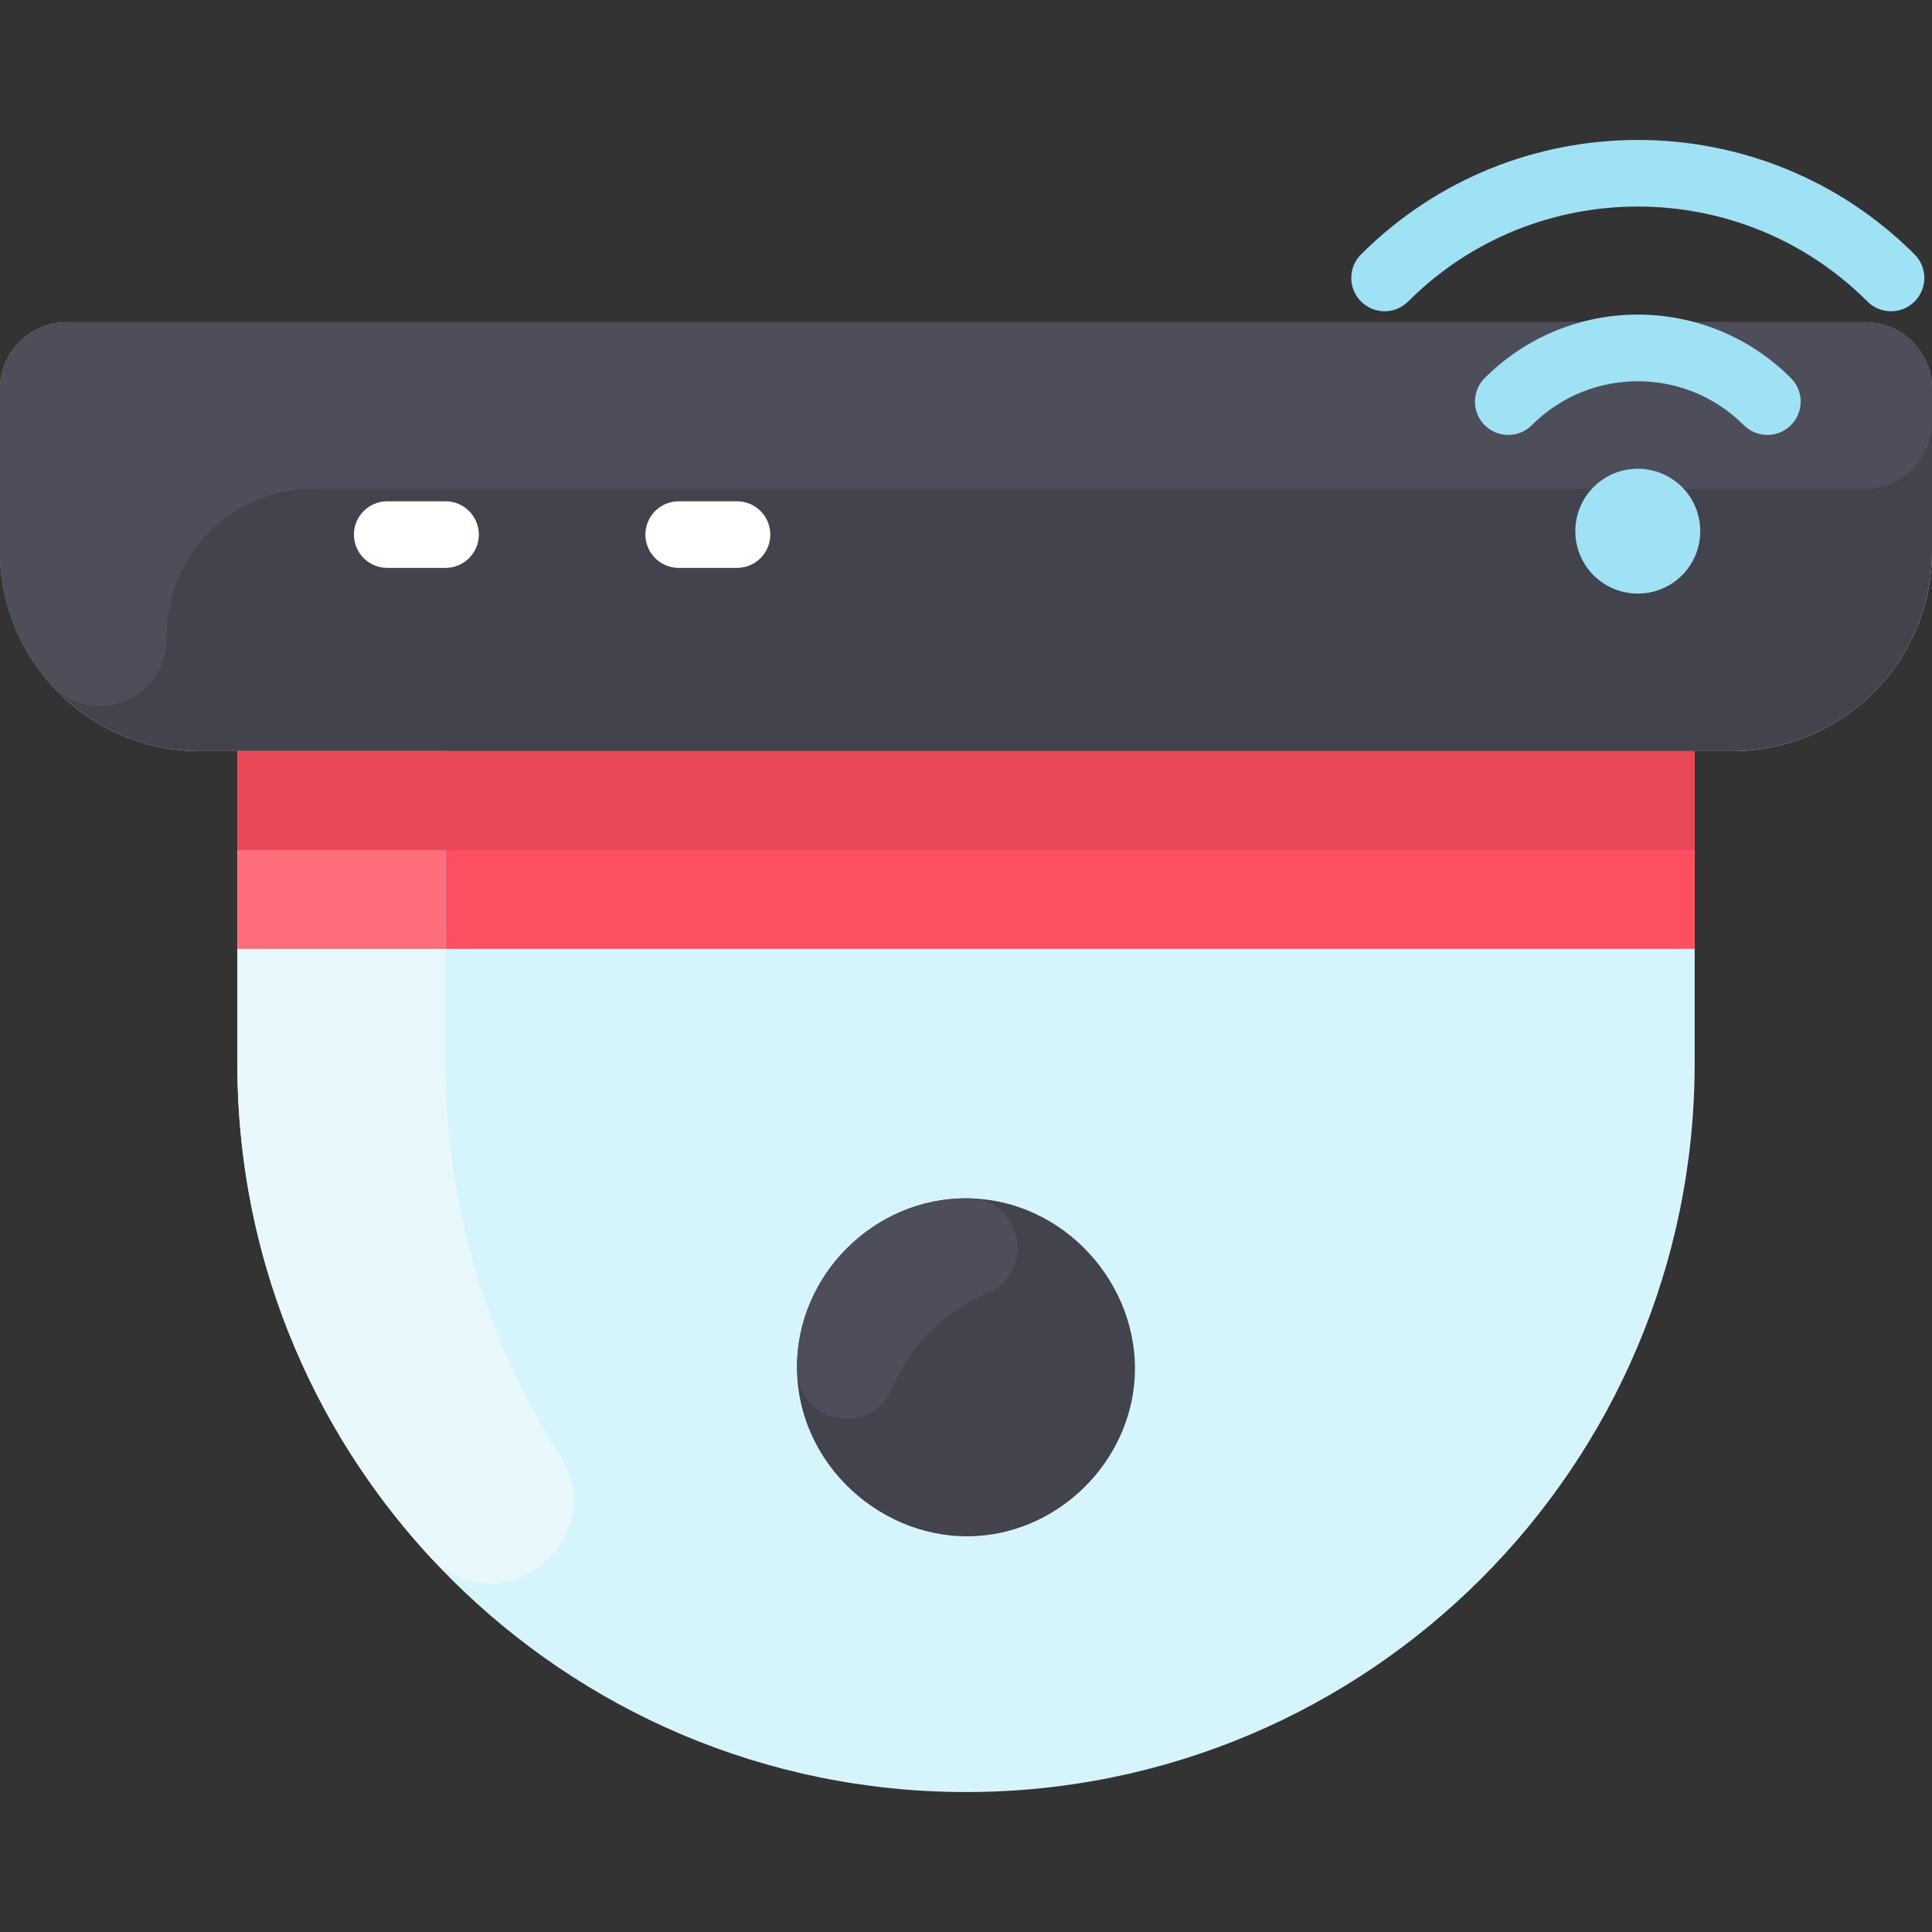 <svg id="Layer_1" enable-background="new 0 0 464 464" height="512" viewBox="0 0 464 464" width="512" xmlns="http://www.w3.org/2000/svg"><rect x="0" y="0" width="464" height="464" fill="#333333" stroke="none"/><path d="m464 93.388v39c0 26.51-21.49 48-48 48h-9v75c0 96.65-78.35 175-175 175-96.64 0-175-78.353-175-175v-75h-9c-26.51 0-48-21.49-48-48v-39c0-8.84 7.16-16 16-16h432c8.84 0 16 7.16 16 16z" fill="#d6f4fc"/><path d="m464 93.388v39c0 26.51-21.49 48-48 48-8.482 0-374.205 0-368 0-26.51 0-48-21.49-48-48v-39c0-8.837 7.163-16 16-16h432c8.837 0 16 7.163 16 16z" fill="#42434d"/><path d="m57 180.388h350v47.5h-350z" fill="#fe4f60"/><path d="m134.429 349.487c13.107 20.509-14.87 42.143-31.344 24.226-28.484-30.979-46.085-72.366-46.085-118.325v-75h50v75c0 34.644 10.067 66.93 27.429 94.099z" fill="#e8f8fc"/><path d="m464 93.388v8c0 8.837-7.163 16-16 16h-372.732c-18.362 0-35.256 14.328-35.281 36.175-.016 14.675-18.192 21.63-27.924 10.645-7.506-8.471-12.063-19.614-12.063-31.82v-39c0-8.837 7.163-16 16-16h432c8.837 0 16 7.163 16 16z" fill="#4d4e59"/><path d="m232 287.798c23.513.009 42.025 20.875 40.49 43.47-1.346 19.817-17.793 36.264-37.61 37.61-22.595 1.535-43.461-16.977-43.47-40.49-.009-22.13 18.46-40.599 40.59-40.59z" fill="#42434d"/><path d="m177 136.388h-14c-4.418 0-8-3.582-8-8s3.582-8 8-8h14c4.418 0 8 3.582 8 8s-3.582 8-8 8z" fill="#fff"/><path d="m107 136.388h-14c-4.418 0-8-3.582-8-8s3.582-8 8-8h14c4.418 0 8 3.582 8 8s-3.582 8-8 8z" fill="#fff"/><g fill="#9fe2f5"><path d="m403.94 138.188c-5.854 5.834-15.341 5.819-21.2 0-5.889-5.889-5.851-15.389-.01-21.23 5.87-5.84 15.38-5.83 21.21 0 5.855 5.834 5.889 15.341 0 21.23z"/><path d="m356.575 102.117c-3.125-3.124-3.126-8.189-.003-11.314 20.321-20.332 53.215-20.332 73.545-.001 3.125 3.124 3.125 8.189 0 11.313-3.124 3.124-8.189 3.124-11.313 0-14.071-14.071-36.842-14.082-50.915-.001-3.124 3.124-8.189 3.126-11.314.003z"/><path d="m448.503 72.414c-30.415-30.414-79.902-30.414-110.316 0-3.124 3.125-8.189 3.125-11.313 0-3.125-3.124-3.125-8.189 0-11.313 36.652-36.651 96.292-36.652 132.944 0 3.125 3.124 3.125 8.189 0 11.313-3.126 3.125-8.19 3.125-11.315 0z"/></g><path d="m57 180.388h50v47.5h-50z" fill="#ff6d7a"/><path d="m57 180.388h350v23.75h-350z" fill="#e84857"/><path d="m236.898 310.776c-10.056 4.206-18.301 12.41-22.527 22.458-4.976 11.833-22.953 9.139-22.962-4.846-.01-22.396 18.899-41.018 41.336-40.583 12.99.252 16.139 17.958 4.153 22.971z" fill="#4d4e59"/></svg>